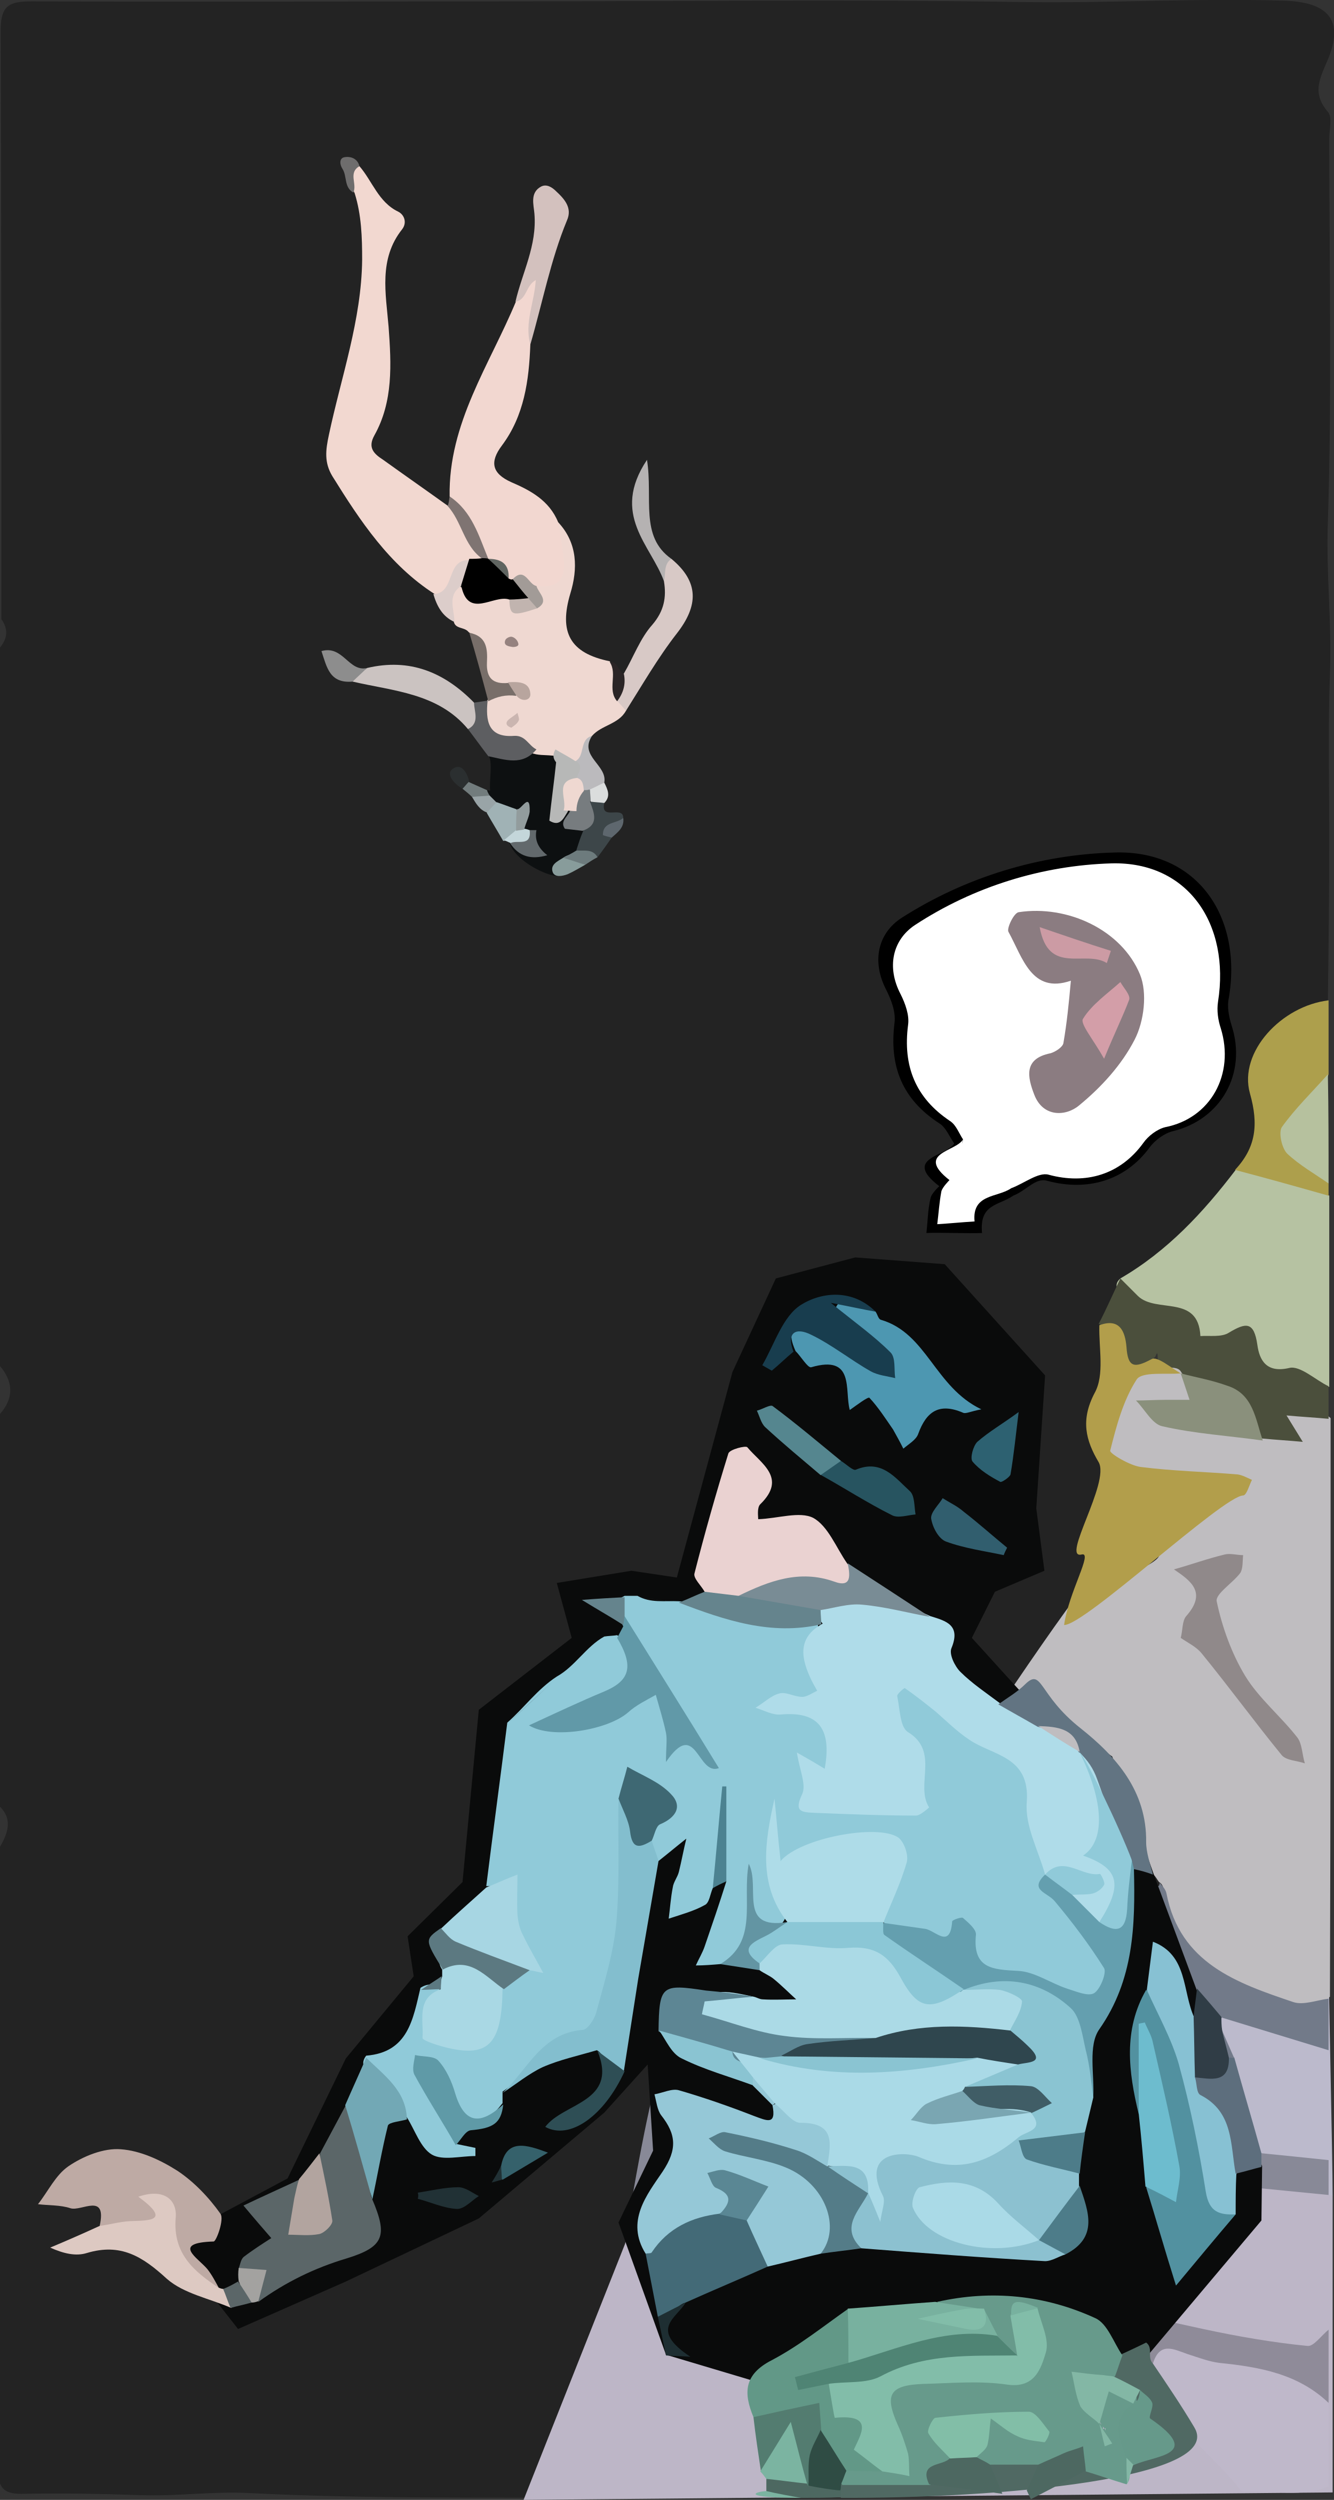 <svg id="Layer_1" xmlns="http://www.w3.org/2000/svg" xmlns:xlink="http://www.w3.org/1999/xlink" x="0" y="0" viewBox="0 0 196.7 368.6" style="enable-background:new 0 0 196.7 368.6"><rect x="0" y="0" width="196.7" height="368.6" fill="#333333" stroke="none"/><g id="_x31_st.svg"><path id="back_8_" d="m.2 91.3c0-29 0-57.9-.1-86.9 0-3.8 1.5-4.2 4.7-4.2 23.6.1 47.2 0 70.9 0 25 0 50-.3 74.9.1 12.9.2 25.8-.6 38.7-.2 6.6.2 9 2.9 6.4 8.9-1.2 2.8-2.2 4.8.1 7.5.7.8.2 2.6.2 3.9 0 18.8.4 37.6-.2 56.4-.3 7.6.6 15.1.3 22.6-.3 8-.1 16-.1 24 0 8-.1 16-.2 24-2.2 1.7-4.8 2.6-6.8 4.8-3.2 3.5-4.6 6.9-2.9 11.6 1.3 3.6-1.1 6.3-3 9-4.3 6.9-10.3 12.1-17 16.6-1.4 2.1-2.4 4.3-2.8 6.8-.1 4.1.3 8-1.5 12.1-2.1 4.8 1.8 8.6 7.3 8.1 4.5-.4 5.6.4 5.4 4.1-6.7 3.1-6.8 4.7-.9 10.2 3.2 2 4.5 4.4 2.2 8-.7 1.1-.7 2.5-1.2 3.7-1.2 3.2-3.9 3.5-6.8 3.4-2.4-.1-4.8-.7-7.2-1.2-3.8-1.8-5.8.3-7.6 3.3-1.3 2.2-2.3 5.1-5.8 4.3-3.8-2.7-8.9-4.3-8.5-10.5.1-1.2-1.2-1.9-2.2-2.5-4.6-1.9-8.7-4.6-12.4-8-1.4-1.2-2.7-2.4-3.5-4.1-1.2-2.6-3-3.1-5.7-2.1-3.7 1.3-4.8.2-3.6-3.8.8-2.9.4-4.7-3-6.4-.1 7.2-4.7 13-3.8 20 0 2.4-1.6 2.8-3.5 2.8-.5 0-1-.1-1.4-.3-1.8-.6-3.7-.5-5.5-.5-.7 0-1.4 0-2.1 0-.8 0-1.6-.1-2.5-.2 1 .8 2.2 1.4 2.7 2.7.2 1.1-.2 1.8-1 2.5-.6.4-1.3.6-1.9.8-2.9.6-4.3 3.2-6.4 4.9-.3.3-.7.6-1.1.8-2.8 1.9-5.4 3.9-6.3 7.3-.9 7.4-2.3 14.7-2.9 22.2-1.3 3.4-4.5 5-7.1 7.1-2.2 1.7-.4 3.6-.2 5.4 0 .5 0 .9-.2 1.3-.6 1.2-2 1.9-2.6 3.1-.6 4.7-1.9 8.9-7.5 9.6-1.8 1.7-2.6 4-3.4 6.3-.6 2.8-1.8 5.3-3.7 7.4-1.1 1.5-2.4 2.9-3.7 4.2-1.5 1.7-3.7 2.2-6 3.1.6 1.9 3 3.2 2.2 5.6-.7 2.1-3.3 2.2-4.2 4.1-.2.7-.5 1.3-.8 1.9-.6.9-1.5 1.3-2.5 1.2-.5-.1-.9-.2-1.4-.5-1-.8-1.8-2-2.6-3-1.7-2-2.7-4 .7-5.4 2.1-.8 1.9-2 .5-3.4-1.7-1.6-3.2-3.4-5.1-4.8-4.2-3.2-11.5-3.3-15.8-.2-1 .7-1.9 1.7-1.5 2.9.4 1.2 1.7.5 2.6.5 2.7 0 5.7-.3 4.9 4.1-.9 1.5-2.5 2.1-4.2 2.7 6-1.9 10.6.4 14.7 4.6 2 2 4.7 3.1 7.6 3.3 1.1.1 2.2-.1 3.2-.5.4-.2.8-.3 1.3-.5 3.4-2.3 6.3-4.9 10.8-5.6 6-.9 6.1-1.8 5.1-8.8.3-3.5 1.7-6.7 2-10.2.2-2.2 1.5-3.3 3.8-2 1.7 2.8 2.9 6 7 6.2.5 0 1.4-.1 1.4-.2 0-.7-1-.2-1.3-.8-1.2-2.4-.5-3.8 2.2-3.8 2.2 0 3.8-.7 4.1-3 .1-.7.4-1.4.9-1.9 3.8-1.7 6.1-6.1 10.7-6.6 1.3-.1 2.5-.8 3.6.4 2.3 5.4 2.3 5.4-4.9 11.5 2.9-2.7 6.9-4.4 7.4-9.1 1.6-3.9 1.7-8 1.6-12.2-.1-5.8.8-11.5 3-16.9 1.6-1.9 2.6-5.8 5.7-4.1 3.2 1.8.1 4.6-.5 7-.2.9-.9 1.8-.4 3.1 2.1.3 2.9-1.6 4.1-2.8.7-.7 1.5-1.2 2.5-1 2.3 1.4 1.7 3.2.9 5.1-.8 1.8-1.9 3.4-2.7 5.2-.9 1.9.7 1.1 1.5 1.2 2.1-.2 3.9.5 5.8 1.2.3.1.6.2.9.4 2.1 1.1 5.6 1.9 4.6 4.7-1.2 3.2-4.4 1.4-6.8.8-2.3-1.1-4.9-.6-7.2-1.2-4-1-5.5.8-5.4 4.6.1 2.7 2.1 3.5 4.1 4.4 2.8 1.3 6 1.8 8.7 3.4 1.4 1 2.6 2.2 3.4 3.8.7 3.6-1.3 3.5-3.8 2.6-3.8-1.4-7.7-2.8-11.6-3.4-1 1-.6 1.8-.1 2.4 2.2 3 1.6 5.7-.3 8.7-2.2 3.5-4.7 7-2.4 11.5 1.2 2.7.8 5.7 1.3 8.6.1 1-.1 1.9-.2 2.8.3-2.2 1.6-3.6 3.2-4.9 3.8-2.6 8.3-3.7 12.4-5.7 2.7-.7 5.3-1.4 8-2 2.1-.2 4.2-1 6.4-.6 9.3.4 18.6 1.1 27.9 1.2 4.7-1.9 3.7-5.5 3-9.2-.1-.7-.1-1.4.1-2 1.3-2 .9-4.2.6-6.3 0-2.1 1.8-3.9.9-6.1-.7-4.6.1-8.7 2.7-12.7 2.6-3.9 2.7-8.7 3-13.4.1-2.1-.3-4.3.8-6.3 1.2-1.4 2.5-.9 3.8-.1.7.5 1.2 1.2 1.5 2 1 3.1-.3 5.9-.8 8.8-.8 2.3-.4 4.8-1.2 7.2-2.4 5.8-1.5 11.7-.8 17.6.7 3.3.1 6.8.8 10.1 1.2 4.2 1.4 8.8 5 12 2.2-2.2 4.7-4.4 6.2-7.4 1.1-1.9-.4-4.3 1-6.2 1.4-1.2 2.8-1.5 4.4-.4 1.4 2.3 1 4.7.8 7.2-2.3 6-6.1 10.8-11.3 14.5-2.2 1.8-4.3 3.8-6.6 5.4-1.5 1-2.9 2.3-4.8.8-2.6-5.7-8.4-6.2-13.4-7.3-4.1-.9-8.6-.7-12.9.3-4.1 1.1-8.4-1-12.4 1.2-4.8 1.9-8.7 5.1-12.7 8.3-2.2 1.8-1.9 4.4-1.2 6.8.6 2.3 0 4.9 1.1 7.2.3.7.6 1.5.6 2.3-.1.9-.4 1.6-1.5 1.7-7 .3-14.1-.6-21.1.4-18-.1-36 .2-53.9-.7-5.5-.3-10.8.5-16.2.3-5.7-.2-11.3-.3-17-.2-3 .1-4-.6-4-3.8.2-30.5.1-60.9.2-91.4 1.2-2.1 2.1-4.2 0-6.2 0-19.2 0-38.5 0-57.7 2.2-2.4 2.1-4.9 0-7.3 0-35.2 0-70.5 0-105.7 1.3-1.5 1.3-2.9.3-4.3" style="fill:#0a0b0b;opacity:.4"/><g id="muszla"><path d="m195.9 288.1c0 5.4.6 30.2.6 35.6-3.6 3.8-43.5-5.3-46.9-5.8-3.9-3.8 21.4-21.9 20.4-26.8 0-1.8-1-3.4-1.4-5.1-.1-.8.1-1.5.7-2.1 5.7.2 21.8 1.1 26.6 4.2" style="fill:#bcbacc"/><path d="m96.4 308.6c3.3.3 96.2 9.5 99.5 9.9 0 2.9 0 5.8 0 8.8-1.6-.6-3.2-1.2-4.8-1.9-2.5-1.1-4.1-.3-5.1 2 0-2.6-93.9 8.2-93.9 5.5-.6-.6 3.7-23.6 4.3-24.3" style="fill:#888997"/><path d="m77.2 368.6l119.3-1.1v-43.8l-97.7-9.6z" style="fill:#bdb6c7"/><g><path d="m170.9 277.5c-.3-.4-.5-.8-.8-1.1-.8-1.2-.1 20.8-.2 19.1-.2-8-3.9 24.1-9.7 19.5-2.4-1.9-51.2-1.9-50.2-5 .9-2.7 50.1-79.6 53-79.5 2.4.4 1.8 13.6 4.2 14 3 .5 5.6.2 6.8-3.2 3-1.8 3.7.6 4.6 2.5 2.6 5.7 6.8 10.1 11.7 13.9-5.8-8.1-26.8 3.8-21.2-8.5-2.1.3-7.2-15.3-9.9-17.2 5.3 2.1 12-1.9 11.7-2.7-1-2.1-2.5-4.6-2.1-6.6.2-1.1 3.6-1.7 5.6-2.6 2.1-1.5 4.6.3 7-.8-5.3-.3-9.9-3.8-15.3-2.5-1.2.3-3.3-.7-3.3-2.4-.1-4.2 1.7-8.1 3.8-11.6 1.5-2.4 4.3-2 6.8-1.5.5.2.9.4 1.3.7 2.7 4.6 2.5 4.8-4.2 5.9 5.2 1.3 10.7.9 15.7 3.2 1.4-.1 4.2 2.3 2.9-2-.4-1.3 1.3-1.7 2.5-1.6 1.7.1 3.3.4 4.6 1.6 0 28.4 0 56.8-.1 85.3-1.2 1.2-2.8 1.8-4.5 1.7-9.6-.4-18-7.5-19.8-17-.3-.5-.2-1.2-.9-1.6" style="fill:#bfbdc0"/><path d="m165.2 188.5c6.9-4 12.2-9.7 17-16 5.5-2.1 9.6 1 13.8 3.8 0 9.4 0 18.8 0 28.2-2.8-.2-5.2-2-8.1-1.6-.8.1-1.7-.5-2-1.3-1.4-3.7-4.9-2.5-7.2-3.6-4.6-2.3-9.6-4.3-13.7-7.8-.6-.4-.4-1.2.2-1.7" style="fill:#b6c2a2"/><path d="m195.9 354.3c0 4.1 0 8.2 0 12.3-4 1.7-8.1.6-12.2.7-.3 0-.8 0-.9-.3-4.8-6.1-12-10.4-13.7-18.8.4-2.6 2.4-3.3 4.4-2.7 5.4 1.7 11.1 1.7 16.4 3.5 2.8 1 5.1 2.3 6 5.3" style="fill:#bfb8ca"/><path d="m175.1 340.4c3.6-4.4 7.3-8.7 10.9-13.1 1.8-4.9 5-4.9 9.9-.1 0 5.4 0 10.8 0 16.2-1 2.5-2.3 3.8-5.6 3.2-4.2-.8-8.5-.5-12.6-1.8-2.1-.6-4.3-1.4-2.6-4.4" style="fill:#bdb6c7"/><path d="m165.2 188.5c.9.9 1.7 1.7 2.6 2.6 2.7 2.6 8.9-.3 9.2 5.9 1.4-.1 3.1.2 4.2-.5 2.5-1.5 3.7-1.7 4.2 1.8.3 2.2 1.3 4.2 4.7 3.4 1.6-.4 3.9 1.8 5.8 2.7 0 1.6 0 3.2 0 4.8-2.1-.2-4.1-.3-6.2-.5.8 1.3 1.6 2.6 2.4 3.9-2-.2-4-.3-6-.5-1.1-.5-1.9-1.3-2.1-2.5-.6-2.8-2.7-4.1-5.2-4.4-2.2-.3-3.6-1.2-4.7-3-.8-1.2-3.4.3-3.4-2 0-1.4-.3-.1-.4-.1-2.8 2.8-4.5 1.9-5.6-1.5-.5-1.5-1.3-2.7-2.7-3.4 1.1-2.1 2.1-4.4 3.2-6.7" style="fill:#4b4f3c"/><path d="m195.9 176.3c-4.6-1.3-9.2-2.6-13.8-3.8 3.1-3.3 3.5-6.7 2.2-11.3-1.7-6.1 4.7-12.9 11.6-13.7 0 3.6 0 7.3 0 10.9-.8 2.6-3 4.2-4.5 6.3-1.4 1.9-2.2 3.8.9 4.9 2.3.8 2.8 3 3.6 4.9 0 .6 0 1.2 0 1.8" style="fill:#ad9f4c"/><path d="m170 348.5c-.3-1-39.4-7-39.7-8 2-1.7 11.3-3.5 13.3-5.2.8 1 32.9 7.9 33.8 8.1 5.1 1.1 10.3 2 15.4 2.5.9.1 2-1.5 3.1-2.4 0 3.6 0 7.2 0 10.8-4.5-4.3-10.2-5.3-16.1-5.9-1.6-.2-3.1-.8-4.7-1.3-2-.7-4.1-1.9-5.1 1.4" style="fill:#8f8b99"/><path d="m195.9 174.5c-2-1.4-4.3-2.7-6.1-4.4-.8-.8-1.3-3.1-.8-3.9 2-2.8 4.5-5.2 6.8-7.8.1 5.3.1 10.7.1 16.1" style="fill:#b6c19e"/><path d="m173.1 231.4c2.5-.7 5-1.6 7.5-2.2.8-.2 1.8.1 2.7.1-.1.9 0 1.9-.4 2.6-1.1 1.5-3.7 3.1-3.5 4.2.8 3.8 2.2 7.7 4.2 11 2 3.3 5.3 6 7.7 9.1.7.9.7 2.5 1.1 3.8-1.1-.4-2.7-.4-3.4-1.2-4-4.9-7.8-10.1-11.8-15-.8-1-2.1-1.6-3.1-2.3.3-1.1.2-2.5.8-3.2 3.1-3.5.7-5.2-1.8-6.9" style="fill:#90898a"/><path d="m174.1 202.5c2.3.6 4.6 1 6.8 1.8 3.9 1.2 4.2 4.9 5.3 8.1-5-.7-10-1-14.8-2.1-1.5-.3-2.6-2.5-3.9-3.8 1.4 0 2.9-.1 4.3-.1 1.1 0 2.3 0 3.6 0-.5-1.5-.9-2.7-1.3-3.9" style="fill:#8a907c"/><path d="m162.1 195.4c3-1.1 3.8.9 4 3.2.2 3 1.1 3.2 3.7 1.8.8-.5 2.9 1.3 4.3 2.1-2.2.2-5.7-.3-6.5.9-2 3.1-3 6.9-3.9 10.5-.1.4 2.9 2.2 4.5 2.4 4.7.6 9.5.7 14.3 1.1.7.1 1.4.5 2.1.8-.4.8-.8 2.3-1.3 2.3-3 .1-23.4 19.2-26.4 19.1.7-4.9 4.3-10.8 2.6-10.4-3.1.8 4.2-10.6 2.5-13.6-1.9-3.2-2.7-6.2-.6-10.2 1.5-2.7.6-6.6.7-10" style="fill:#b29e4b"/></g><path d="m195.9 302.3c-5.2-1.6-10.5-3.2-15.7-4.8-1.5.6-8.8-3.8-10.2-1.9-2.8-3.4.4-19.7-2.5-23 .3-2.9 3.2 7.9 3.5 5 .4.5.9 1 1 1.6 2 10.3 10.4 13.2 18.7 16 1.5.5 3.5-.3 5.2-.5 0 2.4 0 5 0 7.6" style="fill:#727a89"/></g><g id="sp1"><g><path d="m181.6 151.2c-.4-1.3-.7-2.8-.4-4.1 2-12-4.7-21.8-16.9-21.4-11 .3-21.9 3.6-31.3 9.6-3.6 2.3-4.5 6.5-2.3 10.7.7 1.4 1.4 3.2 1.2 4.8-.8 6.4 1.1 11.3 6.7 14.9.9.6 1.4 1.9 2.1 2.9-.1.3-.1.5-.2.7.1-.2.2-.5.2-.7-1.1 1.9-7.7 2.1-2.2 6.3 0 0-1.2 1.1-1.3 1.8-.4 1.7-.4 3.4-.6 5.1 2-.1 6.3.1 8.2 0-.4-4.3 2.4-4 4.6-5.5 2-.8 3.3-2.7 5-2.2 5.9 1.6 11.5 0 15.1-4.9.8-1.1 2.2-2.1 3.4-2.4 7.1-1.7 11-8.5 8.7-15.6"/><path d="m180 151.6c-.4-1.2-.6-2.6-.4-3.9 1.8-11.4-4.4-20.7-15.7-20.4-10.2.3-20.3 3.4-29 9.1-3.3 2.2-4.2 6.2-2.1 10.2.7 1.4 1.3 3.1 1.1 4.5-.8 6.1 1.1 10.8 6.2 14.2.9.6 1.3 1.8 1.9 2.7 0 .2-.1.5-.2.7.1-.2.1-.4.2-.7-1 1.8-7.1 2-2 6 0 0-1.1 1.1-1.2 1.7-.3 1.6-.4 3.2-.6 4.8 1.8-.1 3.7-.3 5.5-.4-.4-4.1 3.4-3.5 5.4-4.9 1.9-.7 4-2.4 5.5-2 5.5 1.5 10.6 0 14-4.7.7-1 2-2 3.2-2.3 6.7-1.3 10.3-7.8 8.2-14.6" style="fill:#fff"/></g><g><path d="m157.9 144.6c-5.8 2-7.1-3.4-9.2-7.2-.3-.5.8-2.8 1.5-2.9 7.2-1.1 15.2 2.6 17.9 9.2 1.1 2.7.6 6.9-.8 9.6-1.9 3.7-4.9 7-8.2 9.7-1.9 1.6-5.3 1.8-6.6-1.6-1-2.6-1.6-5.3 2.4-6.1.7-.2 1.8-.9 1.9-1.5.5-2.9.8-5.8 1.1-9.2" style="fill:#8b7c81"/><path d="m162.8 156.1c-1.7-3-3.6-5.2-3.1-5.9 1.3-2.1 3.6-3.7 5.5-5.4.5.9 1.5 1.9 1.3 2.6-.9 2.4-2.1 4.8-3.7 8.7" style="fill:#d39ea8"/><path d="m153.3 136.7c3.5 1.2 7 2.4 10.5 3.5-.2.6-.4 1.2-.6 1.8-3.2-2-8.6 1.9-9.9-5.3" style="fill:#cc9ba4"/></g></g><g id="funky"><path d="m98.2 347.2l12.4 3.7 56.7-1.3 18.7-22.2.1-8-16-43.1-6.1-17.3-13.8-9.9-6.9-7.6 3.4-6.8 7.3-3.1-1.2-9.2 1.3-19.6-14.8-16.4-13.2-1-11.7 3.1-6.4 13.8-8.2 30.3-6.7-1-11 1.8 2.2 8.1-13.7 10.6-2.4 25.4-8.1 8 .9 5.9-10 12.1-8.6 17.7-17.4 9.3 10.1 12.9 15.9-7 19.6-9.3 18.5-15.6 6.4-7.1.8 12.7-5.1 10.6z" style="fill:#0a0b0b"/><path d="m170 348.5c2.1 3.1 4.2 6.2 6.1 9.4 4.6 7.6-29 10.5-52.1 10.4-.4-.5-.5-1-.4-1.6.3-.5.7-.9 1.2-1.1 3.8-.9 7.6-.6 11.5-.2 3.4 1.2 7.2.2 10.2 1.5-1-1.1-1.9-2.5-.1-4.1 2-.9 4-.9 6.1-.1 1.6 1.2 1.4 2.6.3 4 2.4-.3 4.6-1.3 6.7-2.6 1.8.4 3.6 1.4 5.5.9 1.3-.3 1.1-1.5 1.6-2.3.9-1.7 3.2-.9 4.3-2.8-2.2-1.5-2.1-4.4-3.7-6.5-1.4-.9-3-1.5-3.7-3.2-.2-1.4.2-2.5 1.7-3 1.3-.6 2.6-1.2 3.8-1.8 1.1.8.1 2.2 1 3.1" style="fill:#506963"/><path d="m113 367.3c1.9-1 3.9-2.2 5.1 1-9 0-6.9-.9-5.1-1" style="fill:#7bb4a1"/><path d="m118.1 368.3c-1.7-.3-3.4-.6-5.1-1 0-.6 0-1.2 0-1.9 1.8-1 3.6-.1 5.3 0 .4.1.9.2 1.3.3 1.5.5 3.2.4 4.4 1.5 0 .3 0 .6 0 1-1.9.1-3.9.1-5.9.1" style="fill:#4d6861"/><path d="m106.2 289.6c-1.2.1-2.4.2-3.6.2.4-.9 1-1.9 1.3-2.8 1.1-3.2 2.2-6.4 3.2-9.6-1-4.3-.4-8.7-.4-13-.9 4.5 1.3 9.6-1.6 14-.4.9-.5 2.2-1.2 2.5-1.6.9-3.5 1.4-5.3 2 .2-1.5.3-3.1.6-4.6.1-.8.7-1.5.9-2.3.4-1.6.7-3.3 1.1-4.9-1.4 1.1-2.7 2.2-4.1 3.3-1.9.2-1.8-1.3-2.1-2.5 0-1.6.6-2.9 1.7-4 1.1-1.2 1.6-2.5.4-4-.9-1-1.9-2.1-3.4-1.7-2 .6-1.1 2.4-1.2 3.8 1.7 10.6-.9 20.8-3.3 30.9-.3 1.1-.9 2.5-2 2.8-5.5 1.3-8.8 5.8-13.1 8.7 0 .6 0 1.2 0 1.7-3 3.9-5.3 4-7.5.2-1.1-1.9-1.4-4.4-4.1-6 .9 4.5 4.2 7.6 4.7 11.8 1 .2 1.9.4 2.9.6 0 .4 0 .8 0 1.2-2.2 0-4.8.7-6.4-.2-1.7-1-2.5-3.6-3.7-5.5-1.8-2.2-3.1-4.9-5.6-6.6-.8-.6-1.2-1.5-.4-2.5 6.2-.5 6.9-5.4 8-10 .9-.6 1.8-.6 2.8-.3.2 2.6-2 4.7-1.4 7.4 8.3.5 8.3.5 10.1-6.9 1.2-1.4 2.9-2.1 4.2-3.3.1 0 .3-.1.4-.1.2 0 .3 0 .5.1-.2-1.8-1.4-3.1-2.6-4.3-1-1-1.9-2.1-1.2-3.4 2.1-3.8-.2-4.2-3.1-4.2 1-8 2.1-16.1 3.1-24.1 2.5-2.2 4.4-4.9 7.3-6.8 2.7-1.5 4.3-4.4 7-5.9.6-.1 1.3-.1 1.9-.2 4.4 2.9 5.4 4.9-.8 8.4-2.8 1.6-6.1 2.4-9.2 5.4 4.5-1.5 8.4-2.3 11.6-4.9 3-2.5 6.4-1.7 6.6 2 .2 3.3 2.6 3.8 3.5 4.7-3-5.6-8.7-10.7-10.7-18.1-1.1-1.1-2-2.3.1-3.3.6 0 1.3 0 1.9 0 1.9 1.1 4 .7 6.1.8 6.9.8 13.6 2.7 20.5 2.6.2 3.2-1.1 6.4.7 9.8.8 1.6-1.8 2.8-6.9 2.6 2 .7 3.7 0 5.1.7 1.8.9 2.5 2.7 3 4.4.6 2.2 1.5 4.8-2.1 5.3-1.9.3-.6 1.5-.8 2.2-.3 1.4.6 2.2 2 2.2 3.8.1 7.7 0 11.5.1 1.5.1 2.1-.7 2-2.2-.3-2.7.3-5.7-2.3-7.8-.9-.7-1.5-1.8-1.7-3-.3-1.8-.6-3.9 1.2-5 1.7-1 3.6.1 4.4 1.4 3 4.7 8 6.1 12.4 8.7 4.5 2.7 3.5 8.2 5 12.5.6 1.6.3 3.6.6 5.4.7 3.5 4.2 4.5 6 7 .9 1.2 2.2 2.1 2.7 3.5 1 2.6 1.5 5.3-.8 7.4-2.3 2.1-4.6 1.1-6.8-.6-1.9-1.5-4.2-2-6.6-1.9-1.5 0-3-.7-4.3-.8-3.1-.2 0-6.8-5.5-4.7-2.6 1-5.6-1.5-8.5-2.1-.3-.1-.6-.3-.8-.5-1.3-2.9-.3-5.5 1-8 1.3-2.6.4-4-2.3-3.8-3.9.3-8.3-1.8-11.6 2.3-1.3 1.6-2.7.7-3.2-1.1-.5-1.6-.9-3.2-.7-3.7-.1 1.4 1.1 4 .1 6.5-.7 2 2 1.1 2 2.5 0 1.9 1.4 3.8-.1 5.6-5.2.6-5.3.4-4.6-7.3-.5 1.7-.6 3.6-.2 5.2 1.2 4.5-.6 6.8-4.3 8.1" style="fill:#90cad9"/><path d="m154.1 276.4c-1-3.6-3-7.2-2.7-10.7.5-6.8-5-6.8-8.5-9.2-1.8-1.2-3.3-2.7-4.9-4.1-1.5-1.2-3-2.4-4.6-3.5-.1 0-1.2.9-1.1 1.2.4 1.9.4 4.6 1.6 5.3 4.7 2.9 1 7.8 3.1 11.1 0 0-1.3 1.2-1.9 1.2-5 0-9.9-.2-14.9-.4-2-.1-3.2-.1-1.9-2.8.6-1.4-.4-3.5-.8-6.1 1.6.9 2.8 1.6 4.1 2.4 1.1-6-1-8.5-6.5-8-1.2.1-2.4-.6-3.7-1 1.2-.7 2.3-1.8 3.5-2.1 1-.3 2.2.5 3.4.5.7 0 1.5-.6 2.2-.9-.4-.7-.8-1.4-1.1-2.1-1.4-3.1-1.6-5.9 1.9-7.8-.6-.7-.8-1.6-.5-2.5 2.5-2.9 5.8-2.4 8.6-1.4 2.6.9 5.3 1.6 7.8 2.8 2.3.7 4.5 1.3 3.1 4.7-.4.9.5 2.7 1.3 3.5 1.7 1.7 3.8 3.1 5.8 4.6 1.8 1.2 4 1.5 5.9 2.5 2.3 1.1 4.6 2.1 6.3 4 .3.3.6.7.9 1.1 1.4 1.5 1.5 3.5 2.1 5.4 1.3 3.9.3 8.1 2.4 12 1.3 2.5.8 5.9-2.4 7.7-2.7 0-3.6-2.1-4.8-4-.3-2.1 1.8-1.8 2.9-2.6-2-.3-3.8-.9-5.8-.7-.4 0-.6-.1-.8-.1" style="fill:#afdce9"/><path d="m166.1 366.3c-2-.6-4-1.3-6-1.9-.4-1.5-1.2-2.2-2.7-1.4-1.4.8-2.7 1.8-4.3.4-2.3 0-4.7 0-7 0-1.2.4-1.8-.2-2.3-1.2-.1-.7.1-1.3.2-2 .8-5.1 1.8-5.6 6.4-2.7.6.4 1.1 1.2 2.2.6-4.3-4.1-8.8-1.6-12.8-.1-2.6 1 .9 2.8.7 4.5 0 2.2-4.1 1-3.3 3.9-4.3 0-8.6 0-13 0-.8-1.3-.2-2.1.9-2.7 1.6-.6 3.2-.5 4.8-.3 3 .7 3-.8 2.4-3-2.5-9.5-2-10.2 8-10.3 2.3 0 4.6.1 6.9 0 5.2-.2 7-2.8 5.6-8.2-.7-.4-1.3-1.7-1.9.1.5 1.9 2.5 3.9-.1 5.7-1.6-.3-2.3-1.9-3.5-2.7-1-1.1-1.1-2.6-2.4-3.5-.4-.2-.7-.4-1.1-.6-1.8-.6-4.1.3-5.6-1.5 8-1.8 15.9-1 23.3 2.4 1.8.8 2.7 3.6 4 5.5-.4 1-.7 2.1-1.1 3.1-5.4.9-5.4.9-2.1 7 .3.2.4.5.3.8.5-.5.3.6.4 0s.1.2-.3-.3c-.4-.5-.7-1.1-.9-1.7-.6-1.7-.5-3.4 1.2-4.2 1.8-.9 3.4-.1 4.6 1.5 0 2.8-1.4 5.5-.7 8.4-1.3 1.3.4 3-.8 4.4" style="fill:#679a8b"/><path d="m121 332.3c-2.6.6-5.2 1.3-7.8 1.9-2.6-1.5-3.5-3.9-4-6.7-.3-1.8 1.4-2.8 2-4.1-1.3-1.3-2.8-1.5-5.4-2.5 3.4 2.7 3 4.7.8 6.5-3.5 1-7.2 1.6-9.3 5.1-.4.7-1.5.5-2.1-.2-3-4.8.2-8.7 2.5-12.1 2.2-3.3 2-5.5-.2-8.3-.6-.8-.7-2-1-3.1 1.2-.2 2.6-.9 3.6-.6 3.8 1.1 7.5 2.4 11.1 3.8 1.9.7 3.3 1.4 2.7-1.6.2-.1.5-.2.7-.3 1.8.2 3.3 1.4 5 2 4.3 1.6 4.6 2.8 2.5 7.3-1.8 1-3.2-.1-4.5-1-2.9-1.8-6-2.7-9.4-2.7 3.2 1 6.3 2 9.5 3.2 5.2 2 5.5 6.4 5.9 10.8.2 2.1-1.5 2-2.6 2.6" style="fill:#95c8d7"/><path d="m111.1 294.4c.5.1.9.4 1.4.4 1.6.1 3.2 0 4.9 0-1.1-1-2.2-2.1-3.3-3-.6-.5-1.4-.8-2.1-1.3-.3-.5-.5-.9-.7-1.5-.3-3 1.5-3.8 4-3.6 2.6.3 5.3.7 7.9.5 4.8-.4 8.7.4 11.1 5.4 1.6 3.3 4.6 2.6 7.3 1.3.6-.2 1.1-.4 1.7-.5 1.3-.2 2.6-.2 3.9-.1 2 .1 4.1.2 4.8 2.6.7 2.4.4 4.6-2.3 5.7-6.9.3-13.9-.6-20.7 1.4-6.5-.4-13.2 1-19.6-1.3-2.5-.9-6.8-1.6-6-4.6.8-3.1 4.8-2 7.7-1.4" style="fill:#abdae6"/><path d="m157.1 332.4c-1 .3-2 1-3 1-9-.5-18.1-1.2-27.1-1.9-3.7-2.6-3.3-4.9 1.1-8.3.5 0 1.1.1 1.2.6.3.8.5 1.7.2 2.1 0-.8.1-2-.7-3.4-1.7-3.3-.2-4.9 3.1-5.4 1.3-.2 2.8-1 3.9-.5 4.9 2.2 9 .9 13.1-2 .5.1.9.3 1.3.5 1.1 2.3 3.3 2.4 5.4 2.9 1.4.3 3.6-.3 3.5 2.3 0 .6 0 1.2 0 1.8.4 4.5-3 6.2-6.1 8.1-2.7-.5-4.6-2.6-6.4-4.4-2.1-2.1-4.6-2.6-7.2-2.8-1.3-.1-2.9-.3-3.4 1.3-.4 1.5 1 2.4 2.1 3.1 4.7 3.1 10 2.8 15.3 2.4 2.3-.6 3.4.5 3.7 2.6" style="fill:#8cc1d0"/><path d="m103.9 234.7c-.5-.9-1.7-2-1.5-2.7 1.5-5.9 3.2-11.9 5-17.7.2-.6 2.6-1.2 2.8-.9 2 2.4 5.9 4.5 1.9 8.4-.5.5-.3 1.8-.3 2.2 2.9-.1 6.1-1.2 8.1-.2 2.2 1.2 3.4 4.4 5 6.7 2.6 3.4.2 4.3-2.4 3.8-4.8-.9-9.1.5-13.5 1.9-1.9.5-3.7.1-5.1-1.5" style="fill:#ead2d1"/><path d="m14.7 328.2c1.1-5-2.7-2.1-4.3-2.6-1.5-.5-3.2-.4-4.8-.6 1.5-1.9 2.6-4.3 4.5-5.6 2.2-1.5 5.2-2.7 7.7-2.5 2.9.2 5.9 1.6 8.4 3.2 2.4 1.6 4.6 3.9 6.3 6.3.6.8-.6 4.1-1 4.1-6.3.2-2.3 2.4-.9 4.1.7.9 1.2 1.9 1.7 2.8-4.4-.2-6-3.3-7.2-6.9-.6-1.7-.1-3.7-1.9-6.2.8 3.3-.8 4.1-2.8 4.2-1.9.1-3.9 1.2-5.7-.3" style="fill:#beaaa4"/><path d="m158.1 279.4c1.3 1.3 2.7 2.7 4 4 3.5.3 2.7-2.4 3-4.3.3-1.7-.9-4.1 2-4.8.4.4.4.8.1 1.3.2 8.3 0 16.3-5.1 23.6-1.7 2.4-.7 6.7-.9 10.1-2.7.2-2.2-2-2.4-3.4-1.6-11.4-5.4-14.3-16.8-12.5-.1.1-.3.3-.4.3-4.6-2.2-8.4-5.4-12.2-8.7-.2-.1 0-.6.2-.9.2-.2.3-.4.5-.6 2.1.3 4.2.6 6.3.9 1.5.2 3.7 3.1 4-1.1 0-.2 1.4-.7 1.6-.5.8.7 2 1.7 1.9 2.5-.5 5 2.5 5.1 6.2 5.3 2.4.1 4.8 1.8 7.2 2.6 1.3.4 3.1 1.2 4 .7.9-.5 1.9-3 1.5-3.7-2.2-3.5-4.7-6.8-7.3-9.9-1.1-1.3-3.8-1.6-1.4-3.9 1.6.6 3.3 1.2 4 3" style="fill:#649faf"/><path d="m54.9 324.3c2.3 5.4 1.7 7-3.8 8.7-4.7 1.4-9 3.5-13 6.4-.1-2.1.4-4.7-2.9-4.9.2-.6.3-1.3.7-1.7 1.3-1 2.7-1.9 4.1-2.8-1.3-1.5-2.6-3-4.1-4.8 2.5-1.2 5.4-2.5 8.2-3.8 1.3 1.4.5 2.7 0 4.1-.4 1.3-.8 2.7 1.3 2.9 2 .2 2.6-.9 2.4-2.7-.3-2.7-.9-5.5-.6-8.2 1.3-2.4 2.5-4.7 3.8-7.1 4.3 2 2.4 6.4 3.7 9.6.4 1.3-.5 2.9.2 4.3" style="fill:#5b6668"/><path d="m74.1 308.6c3.7-3.4 5.7-8.8 11.8-9.3.7 0 1.7-1.5 2-2.5 1.2-4.5 2.6-8.9 3-13.5.5-6 .2-12.1.3-18.1 4 .2 2 5.1 4.9 6.2.3 1 .7 2 1 3-1 5.8-2 11.6-3 17.4-.7 4.5-1.4 9-2.1 13.5-3.2 1.5-2.4-2.3-4-3-2.7.8-5.5 1.4-8 2.5-2.1 1-3.9 2.5-5.9 3.8" style="fill:#83bece"/><path d="m142.1 293.4c5.8-2.4 11.3-1.4 15.8 2.7 1.4 1.3 1.7 4.1 2.2 6.2.6 2.3.8 4.7 1.1 7-.4 1.7-.8 3.3-1.2 5-2.8 3.6-6.3 2.8-9.8 1.2l-.2-.3c0-1.8 1.7-2.8 2.1-4.4 1.3-2.9-1.3-2-2.3-2.2-2.6-.5-5.6.7-8-1.3 1.3-3.5 4.8-2.4 7.2-3.6 3.2-1.5-1.5-2.9-.1-4.3.7-1.4 1.7-2.8 1.8-4.3 0-.5-2.1-1.5-3.3-1.7-1.7-.2-3.5 0-5.3 0" style="fill:#8ac4d2"/><path d="m129.1 193.4c.3.4.4 1.1.8 1.2 6.8 2 7.9 9.9 14.8 13.2-1.6.3-2.3.7-2.7.5-3.5-1.5-5.4-.2-6.6 3.1-.3.9-1.4 1.5-2.2 2.2-.5-1-1-1.9-1.5-2.8-1.1-1.6-2.2-3.3-3.5-4.7-.2-.2-1.9 1.1-2.9 1.8-.8-2.9.8-8.2-5.7-6.3-.5.1-1.5-1.6-2.3-2.4-1.2-2.7-.7-3.7 2.1-3.6 2.4.1 4.4 1.4 6.3 2.6 1.5.9 2.6 2.6 5.1 3-1.6-2.7-3.8-4-5.7-5.6-1-.8-2.6-1.7-1.7-3.1.8-1.3 2.4-.6 3.5 0 .6.4 1.5.3 2.2.9" style="fill:#4d97b1"/><path d="m182.2 326.5c-2.9 3.4-5.8 6.9-8.8 10.5-1.7-5.4-3-10-4.4-14.5 3.2.2 4.6-1.2 3.5-4.3-1.9-5.3-2.8-10.8-3.4-16.4 0 3.4 1.4 6.9-1.2 9.9-1.5-6.2-2.3-12.4 1.1-18.3 3.6 2.8 4.9 7 5.8 11.1 1.2 5.6 2.7 11.2 3.8 16.8.5 2.3 2.1 3.6 3.6 5.2" style="fill:#5291a0"/><path d="m182.2 326.5c-2.4.1-3.9-.3-4.4-3.3-1-6.3-2.3-12.7-4-18.9-1.1-3.8-3.1-7.3-4.7-10.9.3-2.4.6-4.7.9-7.1 5.2 2 4.3 7.3 6.1 11.2 2.2 2.3 1.2 5.3 1.5 8-.2 1.7 1.1 2.5 2 3.6 2.6 3.4 4.7 7 2.7 11.5-.1 1.9-.1 3.9-.1 5.9" style="fill:#87c1d3"/><path d="m110.1 327.4c1 2.3 2.1 4.6 3.1 6.8-4 1.8-8.1 3.5-12.1 5.3-1.5.4-2.2 2.5-4.1 2.1-.6-3.1-1.2-6.2-1.8-9.3.3-.1.8 0 .9-.2 2.4-3.6 5.9-5.2 10-5.7 1.7-1.1 3-.6 4 1" style="fill:#436a77"/><path d="m130.1 364.4c-1.7 0-3.5 0-5.2-.1-2.2-1.4-2.5-4.3-4.4-5.9-.5-2.6-2.2-2.1-4.1-1.9-1.7.2-3.6 2.4-5.3-.1-1.5-3.6-1.4-6.3 2.7-8.4 4-2.1 7.6-5 11.3-7.6 1.1 2.6 1.6 5.2.5 7.9-1.2 1.7-3.7.9-5.1 2.4.7.5 1.7.3 2.1 1 .8 1.6.4 4.2 3.4 4 .5 0 1.2.4 1.2.7-.1 3.1 2.7 5.1 2.9 8" style="fill:#629887"/><path d="m14.7 328.2c1.5-.2 2.9-.6 4.4-.7 3-.1 6.2 0 1.3-3.6 3.7-1.3 5.8.4 5.5 3.2-.4 5.2 2.7 7.8 6.3 10.2.3.1.5.2.8.2 1.3.6 2.2 1.3 1.1 2.8-3.2-1.4-7-2.1-9.5-4.3-3.6-3.3-6.8-5.3-11.8-3.8-1.6.5-3.4.1-5.4-.8 2.4-1 4.9-2.1 7.3-3.2" style="fill:#ddc9c2"/><path d="m92.1 238.3c4.6 7.4 9.2 14.7 13.9 22.4-3.2 1.2-3.3-7.5-7.8-.9 0-2.2.2-3.3 0-4.3-.4-1.9-1-3.8-1.5-5.6-1.4.8-2.9 1.5-4.1 2.6-3 2.6-11.2 4-14.6 1.9 3.9-1.8 7.5-3.5 11.1-5 3.8-1.6 4.4-3.7 1.9-7.9.3-.6.6-1.1.9-1.7-.4-.7-.3-1.1.2-1.5" style="fill:#6199a8"/><path d="m167.2 275.6c-.1-.4-.2-.9-.3-1.3-2.5-3.6-3.6-7.9-5.1-11.9-.6-1.7-1.4-2.8-2.6-4h-.1c-1.3-2.4-3.7-3.2-6.1-3.8-1.9-1.1-3.9-2.2-5.8-3.3 1.4-1 2.8-1.8 4-3 2.5-2.4 1.9 1.6 8.1 6.5 5.3 4.2 9.8 9.3 9.7 16.8 0 1.6.6 3.2 1 4.8-.8-.3-1.8-.6-2.8-.8" style="fill:#627482"/><path d="m74.1 293.3c-.1 7.7-1.9 9.9-7.4 8.8-1.6-.3-4.4-1.2-4.4-1.6.2-2.6-1-5.9 2.7-7.2-.3-.6 0-1.2.2-1.9 0-.3 0-.7 0-1-.7-1-.6-2.3.6-2.1 3.3.6 7.2.5 8.3 5" style="fill:#a9d8e4"/><path d="m128 323.4c-1.3 2.6-4.2 5-1 8.1-2 .3-4 .5-6 .8 3.1-3.8.7-10.3-5.1-12.7-2.9-1.2-6.1-1.5-9-2.4-.9-.3-1.6-1.2-2.4-1.9.8-.3 1.8-1.1 2.5-.9 3.5.7 6.9 1.5 10.3 2.6 1.7.5 3.2 1.6 4.8 2.5.2 0 .4-.1.7-.1 2.6-.2 4.3 1 5.2 3.4 0 .2 0 .4 0 .6" style="fill:#547c88"/><path d="m111.1 294.4c-2.4.2-4.8.5-7.2.7-.1.6-.3 1.3-.4 1.9 4.1 1.1 8.1 2.7 12.2 3.2 4.4.6 9 .2 13.4.3-.9 2.8-3.4 2.1-5.4 2.3-2.8.3-5.7-.6-8.3 1.1-1 .5-2.1.7-3.2.8-1.7 0-3.3-.2-4.7-1.1-2.9-2.7-7.2-2-10.4-4.1.1-6.8.4-7 7-6 2.3.2 4.7.5 7 .9" style="fill:#5d8694"/><path d="m125.1 348.3c0-2.6 0-5.3-.1-7.9 4.3-.3 8.6-.7 12.9-1 2.4.4 4.7.7 7.1 1.1-1.7 1.7-4 1-6 1.5 2.1 0 4.5 1 6.1-1.5.7 1.3 1.3 2.6 2 3.9-.1.1-.2.3-.3.3-6.7 1.1-13.4 2.1-19.8 4.3-.7.2-1.4-.2-1.9-.7" style="fill:#78b19f"/><path d="m129.1 193.4c-1.7-.3-3.5-.7-6.6-1.3 3.7 3 6.4 4.9 8.8 7.3.8.8.5 2.5.7 3.8-1.2-.3-2.5-.4-3.6-1-3-1.7-5.7-3.9-8.8-5.4-2.2-1.1-3.7-.4-2.6 2.5-1.1.9-2.1 1.9-3.2 2.8-.5-.3-.9-.5-1.4-.8 1.8-3.1 3-7.2 5.7-8.9 3.2-2 7.7-2.3 11 1" style="fill:#183d4e"/><path d="m71.7 278.3c1.5-.6 3-1.3 4.6-1.9 0 2-.1 4 0 5.9.1 1 .3 2.1.8 3 .9 1.9 2 3.7 3 5.6-.7-.1-1.3-.3-2-.4-4.3-.6-8.3-2.8-12.7-3.3-1.8-.2-1.6-1.7-.3-2.9 2.1-2 4.4-4 6.6-6" style="fill:#a7d6e3"/><path d="m167.9 311.6c0-4.4 0-8.8 0-13.2.3-.1.6-.1.9-.2.4 1 1 1.9 1.2 3 1.4 6.1 2.8 12.1 3.9 18.2.3 1.7-.3 3.5-.5 5.3-1.5-.8-3-1.6-4.5-2.3-.3-3.6-.6-7.2-1-10.8" style="fill:#6dbcce"/><path d="m54.9 324.3c-1.3-4.6-2.6-9.3-4-13.9 1-2.3 2.1-4.7 3.1-7 2.6 2.6 5.9 4.8 6 9.1-1 .3-2.6.4-2.8.9-.9 3.6-1.5 7.2-2.3 10.9" style="fill:#72a8b5"/><path d="m108.9 235.3c4.5-2.2 9-3.9 14.1-2.1 2.7 1 2.3-1.1 2-2.7 4 2.6 8 5.2 12.1 7.9-3.3-.6-6.6-1.5-10-1.8-2-.2-4.1.5-6.1.8-4.5 1.9-8.7 1.9-12.1-2.1" style="fill:#798c95"/><path d="m47.1 317.5c.7 3.3 1.4 6.6 1.9 9.9.1.6-1.1 1.8-1.9 2-1.5.3-3.1.1-4.6.1.3-1.8.6-3.6.9-5.4.2-.9.4-1.9.7-2.8 1-1.2 2-2.5 3-3.8" style="fill:#b2a49f"/><path d="m67.2 316.3c-2-3.5-4.2-6.9-6.1-10.4-.4-.8 0-2 .1-2.9 1.1.3 2.7.1 3.4.8 1.2 1.3 2 3.1 2.5 4.8 1.4 4.7 3.8 4.7 7.1 1.7-.3 2.8-1.5 3.5-4.8 3.8-.8.1-1.5 1.5-2.2 2.2" style="fill:#5f9aa7"/><path d="m124 215.4c.8.5 1.8 1.5 2.2 1.3 3.8-1.6 5.8 1.2 8 3.2.7.7.6 2.3.8 3.4-1.2.1-2.6.6-3.5.1-3.6-1.8-7-4-10.6-6 .8-1.1 1.4-2.4 3.1-2" style="fill:#275460"/><path d="m182.2 320.5c-.8-4.3-.3-9.1-5.2-11.6-.6-.3-.5-1.7-.8-2.6 1.5-1.1 3.5-1.5 4.6-3.1.4-.2.8-.2 1.2.2 1.3 4.7 2.7 9.4 4 14.1 0 .7 0 1.3 0 2-1.2.3-2.5.7-3.8 1" style="fill:#5d6e7d"/><path d="m65 284.3c.7.7 1.3 1.6 2.2 2 3.6 1.5 7.2 2.8 10.9 4.2-1.3.9-2.6 1.9-3.8 2.8-2.7-1.8-5-5-9-2.9-2.7-4.4-2.7-4.4-.3-6.1" style="fill:#5c7981"/><path d="m111.1 356.4c3.1-.7 6.3-1.4 9.7-2.1.1 1.2.2 2.7.3 4.1-1.5 2.5 1.9 6.2-1.9 8.2l-.2-.3c-1.6-1.4-2.5-3.2-3.1-5.2-2.2.4-2.3 2.5-3.7 3.3-.4-2.7-.8-5.3-1.1-8" style="fill:#537c70"/><path d="m124 215.4c-1 .7-2 1.4-3 2.1-2.7-2.3-5.5-4.6-8.2-7.1-.6-.6-.8-1.6-1.2-2.4.8-.2 1.9-.9 2.3-.7 3.5 2.6 6.8 5.4 10.1 8.1" style="fill:#55868f"/><path d="m108.9 235.3c4 .7 8.1 1.4 12.1 2.1 0 .7.1 1.4.1 2.1-7.4 1.7-14.2-.6-21-3.2 1.3-.5 2.5-1.1 3.8-1.6 1.7.2 3.3.4 5 .6" style="fill:#65848d"/><path d="m97.2 299.4c3.6 1 7.2 2 10.8 3.1 0 2.4 4 1 3.7 3.8 0 .5-.2.9-.6 1.2-3.5-1.3-7.2-2.3-10.6-4-1.5-.7-2.3-2.7-3.3-4.1" style="fill:#8ac4d2"/><path d="m148 229.3c-2.8-.6-5.8-1-8.5-2-1.1-.4-2-2.1-2.2-3.4-.1-.9 1.1-2 1.7-3 1.1.7 2.2 1.2 3.1 2 2.2 1.7 4.2 3.5 6.4 5.3-.2.4-.4.8-.5 1.1" style="fill:#315e6e"/><path d="m150.2 208.2c-.4 3.2-.7 6.3-1.2 9.2-.1.4-1.3 1.2-1.5 1.1-1.5-.8-3-1.7-4.1-3-.4-.5.1-2.3.7-2.9 1.7-1.5 3.8-2.7 6.1-4.4" style="fill:#2d6171"/><path d="m150.2 315.6c3.3-.4 6.5-.8 9.8-1.2-.3 2-.6 4.1-.8 6.1-2.6-.7-5.3-1.2-7.8-2.1-.7-.3-.8-1.8-1.2-2.8" style="fill:#4d7c89"/><path d="m88.1 302.4c1.3 1 2.7 2 4 3-3 6.6-8.1 10.2-11.7 8.2 2.7-3.6 10.8-3.6 7.7-11.2" style="fill:#2e4e55"/><path d="m112.1 364.4c1.3-2.1 2.6-4.2 4.5-7.3 1.1 4.2 1.7 6.7 2.4 9.1-2-.2-4-.5-6-.7-.3-.4-.6-.8-.9-1.1" style="fill:#7bb4a1"/><path d="m153.2 330.3c2-2.7 4-5.4 6-8 1.3 3.8 2.8 7.6-2.1 10.1-1.3-.7-2.6-1.4-3.9-2.1" style="fill:#4d7c89"/><path d="m112 289.5c0 .3 0 .7 0 1-1.9-.3-3.8-.6-5.8-.9 5.7-3.4 3.2-9.3 4.2-14.8 1.8 3.4-1.7 9.8 5.7 8.6.1.2.3.4.4.6.2 2.1-1.3 1.9-2.7 1.9-2.7.1-2.9 1.6-1.8 3.6" style="fill:#6395a3"/><path d="m61.6 323.3c2-.3 4-.8 6-.8 1 0 2 .8 3 1.3-1.1.7-2.1 1.9-3.2 1.9-2-.1-3.9-1-5.8-1.5.1-.3.1-.6 0-.9" style="fill:#213135"/><path d="m73.9 319.3c.8-4 3.7-3.1 6.9-1.9-2.2 1.3-4.5 2.7-6.7 4-.7-.6-.5-1.3-.2-2.1" style="fill:#35616b"/><path d="m35.2 334.4c1.4.1 2.7.2 4.1.3-.4 1.5-.8 3.1-1.2 4.6-.3.1-.6.2-.9.2-2.6.2-1.3-2.1-2-3.1-.1-.7-.1-1.3 0-2" style="fill:#a3a2a0"/><path d="m105.1 278.4c.5-5 .9-10 1.4-15 .2 0 .4 0 .6 0 0 4.7 0 9.3 0 14-.7.3-1.3.6-2 1" style="fill:#4c8291"/><path d="m97 341.6c1.4-.7 2.7-1.4 4.1-2.1-1.3 2.3-5.5 3.9.7 8-1.2-.1-2.4-.1-3.6-.2-.4-2-.8-3.8-1.2-5.7" style="fill:#1e2e32"/><g style="fill:#65848d"><path d="m92.1 238.3c-.1.4-.1.9-.2 1.3-1.7-1.1-3.5-2.1-6.1-3.7 2.5-.2 4.4-.3 6.3-.4 0 .9 0 1.9 0 2.8"/><path d="m82.1 247.4c-2.4 2.3-4.8 4.5-7.3 6.8 2.4-2.3 4.9-4.5 7.3-6.8"/><path d="m89.1 241.5c-2.3 2-4.7 3.9-7 5.9 2.3-2 4.7-3.9 7-5.9"/><path d="m100.1 236.3c-2-.3-4.1-.5-6.1-.8 2.1.3 4.1.5 6.1.8"/></g><path d="m35.1 336.4c.7 1 1.4 2.1 2 3.1-1 .3-2.1.5-3.1.8-.4-.9-.7-1.9-1.1-2.8.8-.3 1.5-.7 2.2-1.1" style="fill:#5b6668"/><path d="m111 307.5c0-.4 0-.7 0-1.1 2.7-.1 3.8 1.2 3.2 3.8l-.3.2c-.9-.9-1.9-1.9-2.9-2.9" style="fill:#95c8d7"/><path d="m65.1 291.4c0 .6-.1 1.2-.1 1.9-1 0-2 .1-2.9.1 1-.7 2-1.3 3-2" style="fill:#5c7981"/><path d="m73.9 319.3c0 .7.1 1.4.1 2.1-.5.1-1 .3-1.5.4.5-.8 1-1.6 1.4-2.5" style="fill:#213135"/><path d="m166.1 362.4c-1.1-2.8-2.3-5.7 1-8 .9-.4.9-1.3 1-2 .6.6 1.5 1.1 1.8 1.9.2.7-.6 2.1-.3 2.3 8 5.5.6 5.4-2.5 6.9-.9.1-1.4-.1-1-1.1" style="fill:#66998a"/><g style="fill:#4d6861"><path d="m144 362.3c.7.4 1.4.7 2 1.1.5 1.2 1 2.4 1.8 4.3-3.5-.5-7.2-.9-10.8-1.4-1.6-3.4 2.1-2.6 3.1-3.9 1.3-1.1 2.6-1.2 3.9-.1"/><path d="m153.1 363.4c1.3-.6 2.5-1.1 3.8-1.7.9-.4 1.9-.6 2.8-1 .1 1.2.3 2.4.4 3.6-2.7 1.4-5.4 2.8-8.1 4.2-.2-.4-.4-.9-.6-1.3.6-1.2 1.1-2.5 1.7-3.8"/></g><path d="m168.1 352.4c-.3.7-.7 1.3-1 2-1.2-.6-2.4-1.2-3.6-1.8-.5 1.6-.9 3.2-1.4 4.8-.9-.9-2.2-1.6-2.8-2.6-.7-1.6-.9-3.4-1.3-5.1 1.6.2 3.1.4 4.7.5.5.1 1 .1 1.5.2 1.3.6 2.6 1.3 3.9 2" style="fill:#83b7a5"/><path d="m119.2 366.5c.1-1.5-.1-3.1.2-4.5.3-1.3 1.1-2.5 1.6-3.7 1.3 2 2.5 4 3.8 6-.3.7-.5 1.4-.8 2 0 .3 0 .6-.1.9-1.5-.1-3.1-.4-4.7-.7" style="fill:#2f4c44"/><path d="m166.1 362.4c.3.3.7.7 1 1-.3 1-.6 1.9-.9 2.9-.1-1.3-.1-2.6-.1-3.9" style="fill:#83b7a5"/><path d="m181.2 303.4c.1 3.9-2.7 3.1-5 2.9-.1-3-.1-5.9-.2-8.9.1-1.2.3-2.4.5-4.2 1.5 1.7 2.6 3 3.6 4.2 0 .6 0 1.3.1 1.9.3 1.4 1.1 2.6 1 4.1" style="fill:#303d46"/><path d="m181.2 303.4c-.3-1.3-.7-2.7-1-4 .6 1.4 1.2 2.7 1.8 4.1-.3-.1-.5-.1-.8-.1" style="fill:#727a89"/><path d="m116.1 283.4c-4.4-5.6-3.3-11.9-1.9-18.2.3 2.8.5 5.7.9 9.2 2.9-3.4 14.2-5.5 17.3-3.5.9.6 1.6 2.6 1.3 3.7-.9 3.1-2.3 6-3.5 9-4.8 2.1-9.5 2.2-14.1-.2" style="fill:#aedce8"/><path d="m96.1 271.4c-1.8 1.1-2.9 1.3-3.2-1.4-.2-1.6-1.1-3.2-1.7-4.8.4-1.6.9-3.1 1.3-4.7 2.2 1.3 4.7 2.2 6.4 4 1.8 1.8.8 3.5-1.6 4.5-.6.3-.8 1.6-1.2 2.4" style="fill:#3e6873"/><g style="fill:#90cad9"><path d="m159.2 258.4c.8.5 5.9 11.1 7.7 15.9-.3 2.4-.6 4.8-.7 7.2-.2 3.3-1.6 3.6-4.1 1.9 3.5-5.5 3-7.9-2.4-9.8 3.3-2.2 3.1-7.9-.5-15.2"/><path d="m158.1 279.4c-1.3-1-2.7-2-4-3 2.7-3 5.4.4 8.1-.1.1 0 .8 1.3.6 1.6-.3.6-1 1.1-1.7 1.3-.9.2-2 .1-3 .2"/></g><path d="m153.1 254.5c2.8.1 5.5.3 6.1 3.8-2.1-1.2-4.1-2.5-6.1-3.8" style="fill:#bfbdc0"/><path d="m130.1 364.4c-1.4-1-2.7-2.1-4.2-3.2.9-2.1 3.2-5.3-2.8-4.7-.1 0-.6-3.3-.9-5 7.5-2.2 14.5-6.2 22.7-5.5 1.8.1 3.7.1 5.1 1.4-.3-2-.7-4-1-5.9.7-2.7 2.5-1.3 4-1.1.5 2.2 1.8 4.6 1.2 6.5-.7 2.3-1.6 5.3-5.7 4.7-4.1-.6-8.3-.2-12.4-.1-5 .2-5.7 1.6-3.7 6.1.6 1.3 1.1 2.8 1.5 4.2.2 1.1.1 2.2.2 3.3-1.3-.3-2.7-.5-4-.7" style="fill:#82bda9"/><path d="m150 347.3c-6.9.1-13.7-.4-20.2 3.1-2.1 1.1-5.1.7-7.7 1.1-1.5.3-2.9.6-4.4.9-.2-.6-.3-1.3-.5-1.9 2.6-.7 5.2-1.4 7.9-2.1 7.2-2 14.1-5.3 21.9-4 1 1 2 2 3 2.9" style="fill:#4f8474"/><path d="m144 362.3c-1.3.1-2.6.1-3.9.2-1.1-1.2-2.4-2.3-3.2-3.7-.3-.4.6-2.2 1-2.3 4.6-.5 9.2-.9 13.8-.9 1 0 2.1 1.8 3 2.9.2.2-.5 1.6-.7 1.6-1.4-.2-2.8-.3-4-.9-1.4-.6-2.6-1.7-3.9-2.6-.2 1.3-.2 2.7-.5 3.9-.2.7-1 1.2-1.6 1.8" style="fill:#82bea7"/><path d="m153.1 340.3c-1.3.4-2.7.7-4 1.1-.1-2.3.6-2.5 4-1.1" style="fill:#78b19f"/><path d="m162.1 357.4c.6 1 1.3 1.9 1.9 2.9-.4.1-.8.3-1.1.4-.3-1.1-.5-2.2-.8-3.3" style="fill:#83b7a5"/><path d="m114.3 310.2c-1.1-1.3-2.2-2.6-3.2-3.8-1-1.3-2.1-2.6-3.1-3.9 1.4.3 2.7.6 4.1.9 10.6.8 21.1 1 31.6-.9 2.4-.3 4.7-.1 6.4 1.9-2.6 1.1-5.2 2.2-7.8 3.3.1.5 0 .9-.4 1.3-1.2 1.2-3 1.4-4.6 2.3 4.9-.1 9.6-2.2 14.3-.4.1.2.3.4.4.6 2.3 2.8-1 2.7-2 3.8-4.4 3.6-8.8 5.2-14.6 2.7-2-.8-8.6-.9-5.2 5.8.4.8-.2 2.2-.4 3.8-.7-1.7-1.2-3-1.8-4.3-.7-3.3-3.4-3.6-6-4 .5-3.2 1.2-6.3-3.9-6.3-1.2.1-2.5-1.8-3.8-2.8" style="fill:#aadae7"/><path d="m110.1 327.4c-1.3-.3-2.7-.6-4-.9 1.4-1.5 2.2-2.8-.5-3.9-.6-.2-.9-1.5-1.3-2.2.9-.2 1.8-.6 2.6-.4 2.2.6 4.3 1.6 6.4 2.4-1 1.6-2.1 3.3-3.2 5" style="fill:#5a8794"/><path d="m150.1 304.4c-2-.3-4-.6-6-1-9.6.9-19.3 3-28.9-.3 1.3-.6 2.5-1.5 3.8-1.7 3.3-.5 6.7-.6 10.1-.9 6.5-2.2 13.2-1.9 19.9-1.1.8.7 1.7 1.4 2.5 2.2 2.9 2.7.1 2.4-1.4 2.8" style="fill:#2f464e"/><path d="m116.1 283.4c4.7 0 9.4 0 14.1 0 .1.7-.1 1.7.2 1.9 3.8 2.7 7.8 5.3 11.7 8-4.9 3.3-6.7 3.1-9.3-1.7-1.8-3.3-3.8-4.7-7.7-4.4-3.2.3-6.6-.7-9.8-.5-1.1.1-2.2 1.8-3.3 2.8-3.2-2.2-1-3.1 1-4.1 1-.5 2-1.3 3.1-2" style="fill:#8bc7d6"/><path d="m153.2 330.3c-7 2.8-16.5.4-18.6-4.8-.3-.8.4-2.8 1-3 4.2-1.1 8.2-1.3 11.6 2.4 1.8 2 4 3.6 6 5.4" style="fill:#aadae7"/><path d="m141.9 308.3c.2-.2.3-.4.4-.6 3.3-.1 6.5-.4 9.7-.1 1.1.1 2.1 1.6 3.1 2.5-1 .5-2 1-3.1 1.5l.1-.1c-2.9-1-5.8-.3-8.7-.3-1.9-.1-3.5-.6-1.5-2.9" style="fill:#405d66"/><path d="m122 319.4c2.9 0 6.3-.8 6 4-2-1.3-4-2.6-6-4" style="fill:#8cc1d0"/><path d="m115.2 303.2c9.6.1 19.2.2 28.9.3-10.7 2.4-21.3 3.2-32 0 1-.1 2.1-.2 3.1-.3" style="fill:#8ac4d2"/><path d="m145.1 340.4c.8 2.4-.1 3.5-2.6 3-2.4-.5-4.8-1-7.2-1.5 2.2-.5 4.5-1 6.7-1.4 1-.2 2.1-.1 3.1-.1" style="fill:#82bda9"/><path d="m141.9 308.3c.8.7 1.6 1.8 2.5 2.1 2.5.6 5.1.7 7.6 1.1-4.7.6-9.3 1.3-14 1.7-1.2.1-2.4-.4-3.7-.6.8-.8 1.4-1.9 2.3-2.4 1.8-.9 3.6-1.3 5.3-1.9" style="fill:#7aa6b2"/></g><g id="brenda"><g style="fill:#0d1011"><path d="m85 119.6c3.4 2.6-2 8.7-2.6 9.5-1.8.6-13.8-5.7-2.7-9.4 1-.1 2.9.5 3.3-.3.8-.6 1.5-.6 2 .2"/><path d="m81.9 110.5c1.2 1.6-.7 10.3-.6 10.9-2.1.1-6.1-5-8.2-4.1-1.7.8-.2-4.3-1-5.8 2.3-.7 4.9.8 7.1-1 .9 0 1.8 0 2.7 0"/><path d="m71.9 116.5c1.1.2 2.3.9 3.3.7 5.8-1.5 5 1.8 3.9 5.3-.3.3-.7.5-1.2.5-.4-.1-.8-.3-1.1-.6-.6-.6.5-1.9-1-2.1-1 0-1.9-.4-2.7-1-.5-.4-.9-.9-1.2-1.4-.2-.6-.2-1 0-1.4"/></g><path d="m53 24.5c1.9 2.2 2.8 5.3 5.7 6.7 1 .5 1.3 1.7.6 2.6-3.5 4.4-2.4 9.5-2 14.4.4 5.5.7 11-2.1 16-1 1.8-.1 2.7 1.3 3.6 3.2 2.3 6.5 4.6 9.7 6.9 3.4 1.5 4.4 4.6 5.2 7.9-.5.5-1.1.9-1.7 1.2-2.5.4-1.9 5.3-5.6 3.8-6.7-4.3-11-10.8-15.1-17.4-1.2-2-1-3.8-.5-6.1 1.8-8.5 4.8-16.9 4.9-25.8 0-3.3-.1-6.6-1.1-9.8-.6-1.5-2-3.2.7-4" style="fill:#f2d8d0"/><path d="m82.3 77c2.9 3.1 2.9 6.9 1.8 10.5-1.7 5.7-.1 8.8 5.8 10 1.3 1.5 1.2 3.6 2.3 5.2.3.7.4 1.4.1 2.1-1.1 2-3.6 2.1-5 3.7-1.4 1-.2 3.3-2 4.1-1.6.6-2.5-1.2-4-1.2-1-.1-2 0-3-.4-1.3-.7-2.7-1.1-4-1.7-2.8-1.1-4.1-3.1-2.4-6.1.9-1 1.8-2 3.2-1.7-.3-.4-.8-.1-1.2-.2-2.3-.1-2.5-1.8-2.7-3.4-.3-1.8-.4-3.6-2.1-4.7-.6-.8-2-.4-2.2-1.6-1.2-2-1.9-3.9.6-5.5 2 2.2 4.8 1.2 7.2 1.8.9.9 1.8 1.7 3.1.7.8-.9.5-2.4 1.8-3.1 1.7-1.1 2.1-2.6 1.9-4.5 0-1.4-.7-2.9.8-4" style="fill:#efd8d1"/><path d="m82.3 77c.3 1.7.6 3.5.8 5.2.4 3.1-.7 4.6-4 4.2-1.2.7-2.2-.5-3.4-.5-.4-.1-.8-.3-1.1-.5-.8-.9-1.7-1.7-2.6-2.5-.3-.4-.4-.7-.5-1.2-2.1-2.6-3.3-5.7-5.2-8.5-.2-10.8 5.9-19.4 9.8-28.8 1.2-1.1 1.1-3 2.8-4.5 1.6 4-.8 7.4-.7 10.9-.2 5.3-.9 10.5-4.2 14.9-1.8 2.4-1.5 4.1 1.4 5.4 2.8 1.2 5.6 2.7 6.9 5.9" style="fill:#f2d7d0"/><path d="m92.3 104.8c-.4-.5-.9-1-1.3-1.5-.1-1.4 0-2.8 1-4 1.4-2.4 2.4-5.2 4.2-7.2 1.7-2 2.1-4 1.7-6.4-.1-1.2-1.2-2.8 1.1-3.3 4.1 3.4 4 6.9.8 11-2.8 3.6-5.1 7.6-7.5 11.4" style="fill:#d8c9c6"/><path d="m78.2 50.8c-.9-3.2.6-6.2.8-9.5-1.5.8-1.3 2.9-3 3.2 1-4.3 3.2-8.3 2.8-13-.1-1.3-.7-3.1 1-4 .8-.4 1.6.1 2.2.7 1.3 1.2 2.4 2.5 1.6 4.3-2.4 5.8-3.6 12.1-5.4 18.3" style="fill:#d3c1be"/><path d="m69 107.5c-4.4-5.3-11-5.6-17-7-.6-2 1.5-1.2 2.1-2 6.3-1.5 11.4.6 15.8 5.1 1.2 1.7 1.8 3.2-.9 3.9" style="fill:#cbc3c1"/><path d="m99 82.4c-1.2.8-.8 2.2-1.1 3.3-1.9-5.3-7.9-9.8-2.5-17.9.9 5.7-1.1 11.3 3.6 14.6" style="fill:#b5b2b2"/><path d="m69 107.5c1.8-.9.9-2.6.9-3.9.7-.1 1.4-.2 2-.3-.3 2.9 0 5.5 3.9 5.2 1.7-.1 2.1 1.4 3.3 2-2.1 2.5-4.6 1.5-7.1 1-1-1.3-2-2.7-3-4" style="fill:#5d5e61"/><path d="m81.9 110.5c1 .6 2 1.1 2.9 1.7 2.3.1 1.2 1.4.8 2.4-1.4 1.4-1.3 3.4-1.9 5.1-.6.9-1.1 2.3-2.7 1.3.3-2.9.7-5.7 1-8.6-.5-.6-.5-1.2-.1-1.9" style="fill:#b7b8b7"/><path d="m85 125.3c.3-.9.6-1.9 1-2.8.4-1.5.3-3.1 1.2-4.4.7-.3 1.3-.2 1.9.3-.6 2.7 2.8.3 2.8 2.2-.3 1.1-1.9 1.5-1.7 2.9-.7 1-1.4 2-2.1 2.9-.9-.7-2.4.2-3.1-1.1" style="fill:#3d4649"/><path d="m69.2 93.3c2.6.5 2.7 2.4 2.6 4.4-.1 2.3.9 3.2 3.1 3 .9.3 1.7.7 1.2 1.9-1.5-.2-2.8.1-4.1.8-.9-3.4-1.8-6.8-2.8-10.1" style="fill:#786e69"/><path d="m68 86.4c-2.1 1.4-1 3.4-1 5.3-1.8-.8-2.6-2.4-3.1-4.1 3.3-.1 1.8-5.2 5.3-5 .9 1.6.3 2.8-1.2 3.8" style="fill:#dccdca"/><path d="m66.3 73.2c3.3 2.2 4.3 5.8 5.7 9.2-.3.2-.7.2-1-.1-2.6-1.9-2.9-5.4-5-7.7.2-.4.2-.9.3-1.4" style="fill:#7f7472"/><path d="m54.1 98.5c-.7.7-1.4 1.3-2.1 2-3.4.3-3.8-2.1-4.6-4.5 3.2-.9 4 3.1 6.7 2.5" style="fill:#8d8d8d"/><path d="m73.3 118.3c.9.3 1.9.7 2.8 1 .8.9.4 1.9.4 2.9-.3 1.1-1.2 1.6-2.3 1.8-.8-1.4-1.6-2.7-2.4-4.1-.2-1.3.2-1.8 1.5-1.6" style="fill:#a0b2b5"/><path d="m85.1 114.6c.2-.8 1-1.7-.2-2.4 1.4-.8.5-3.2 2.4-3.7-2 3 2.3 4.3 1.8 6.9-.4.8-.9 1.4-1.8 1.6-.4 0-.8-.1-1.2-.2-.7-.6-1-1.3-1-2.2" style="fill:#bbbabd"/><path d="m86.1 116.5c.3 0 .6 0 .8-.1.7.6.7 1.2.1 1.8.6 1.7 1.4 3.4-1.1 4.3-.9-.1-1.7-.2-2.6-.3-1-1.4 1.2-2.1.8-3.4.3-1.1.7-2 2-2.3" style="fill:#777c7f"/><path d="m86.3 127.5c-.9.5-1.7 1-2.6 1.4-.8.3-1.9.5-2.2-.3-.4-1.1.7-1.6 1.5-2.1 1.6-1.1 2.6-.2 3.3 1" style="fill:#889c9b"/><path d="m78.1 122.4c.3 0 .7 0 1 0-.3 1.5.3 2.7 1.6 3.7-2.4.7-4.2.2-5.5-1.8.8-.9 2.1-1 2.9-1.9" style="fill:#62696c"/><path d="m92 99.4c.3 1.5-.1 2.8-1 4-1.5-1.7.1-4-1.1-5.8 1.2-.1 1.2 1.3 2.1 1.8" style="fill:#2b2526"/><path d="m53 24.5c-1.7 1-.3 2.6-.9 3.9-1.4-.8-.9-2.4-1.6-3.5-.4-.6-.5-1.5.2-1.7.9-.2 2 .1 2.3 1.3" style="fill:#6e6d6d"/><path d="m86.3 127.5c-1.1-.3-2.1-.7-3.2-1 .6-.4 1.3-.7 1.9-1.1 1.1.1 2.4-.3 3.1 1-.6.3-1.2.7-1.8 1.1" style="fill:#6d7b7d"/><path d="m78.1 122.4c.3 2.5-1.8 1.4-2.8 1.9-.3-.1-.6-.3-1-.4.6-.5 1.2-1 1.8-1.5.3-.6.7-.7 1.2-.2.2 0 .5.1.8.2" style="fill:#c4d6da"/><path d="m90.2 123.5c-.4-.1-1.3-.3-1.3-.4 0-2 2-1.6 3-2.5.2 1.4-.8 2.1-1.7 2.9" style="fill:#5e676e"/><path d="m87.1 118.2c0-.6-.1-1.2-.1-1.8.7-.3 1.4-.7 2.1-1 .5 1 1 2 0 3-.7-.1-1.3-.1-2-.2" style="fill:#dbdddd"/><path d="m68.2 116.3c-1.2-.7-2.5-2.1-1.5-2.9 1.3-1 2.2.5 2.5 1.9-.2.5-.5.8-1 1" style="fill:#2b2f30"/><path d="m68.2 116.3c.3-.3.6-.7.9-1 .9.4 1.8.8 2.7 1.2.1.3.2.5.4.8-.8.8-1.7.7-2.6.2-.4-.4-.9-.8-1.4-1.2" style="fill:#727c7d"/><path d="m69.6 117.5c.9-.1 1.7-.1 2.6-.2.3.3.7.7 1 1-.5.5-.9 1-1.4 1.5-1.1-.4-1.6-1.3-2.2-2.3" style="fill:#99a4a7"/><path d="m71.1 82.3c.3 0 .7 0 1 .1 0 0-.1 0-.1 0 1.2.8 2.3 1.6 3 2.9.2.1.4.2.6.1 1.7.4 3 1.1 2.5 3.2-1 .7-2 .6-3-.2-2.3-.8-6.1 3-7.1-2.1.4-1.3.8-2.6 1.2-3.9.6 0 1.3 0 1.9-.1"/><path d="m77.9 88.2c-.8-.9-1.5-1.8-2.3-2.8 1.8-1.9 2.3.8 3.5 1 .3 1.1 2 2.2.1 3.3-1.1 0-1.6-.4-1.3-1.5" style="fill:#a29b97"/><path d="m77.9 88.2c.4.5.9 1 1.3 1.5-3.7 1.2-4 1.1-4.1-1.3.9 0 1.9-.1 2.8-.2" style="fill:#c1b4af"/><path d="m76.1 102.5c-.4-.6-.8-1.2-1.2-1.9 1.5-.1 3.2-.1 3.3 1.7.1 1-1.3 1.3-2.1.2" style="fill:#b8a59e"/><path d="m75.4 107.3c-.9-.3-.8-.8-.5-1.1.4-.4 1-.7 1.4-1.1.1.4.3.9.2 1.1-.2.5-.7.8-1.1 1.1" style="fill:#cab5b0"/><path d="m75.6 95.4c-.6-.1-1.4-.2-1.1-1 .1-.3.7-.6 1-.5.4.1.8.5.9.9.2.5-.4.6-.8.6" style="fill:#95827f"/><path d="m75 85.3c-1-1-2-2-3-2.9 2 0 3.1.8 3 2.9" style="fill:#606561"/><path d="m77.3 122.3c-.4.1-.8.1-1.2.2 0-1.1 0-2.1.1-3.2.6.3 2-2.8 1.9.4-.1.8-.6 1.7-.8 2.6" style="fill:#929c9d"/><path d="m85 119.6c-.6 0-1.3-.1-1.9-.1.6-1.7-1.5-4.4 2-4.8.9.3.9 1.1 1 1.9-.7.8-1.1 1.8-1.1 3" style="fill:#efd8d1"/></g></g></svg>

